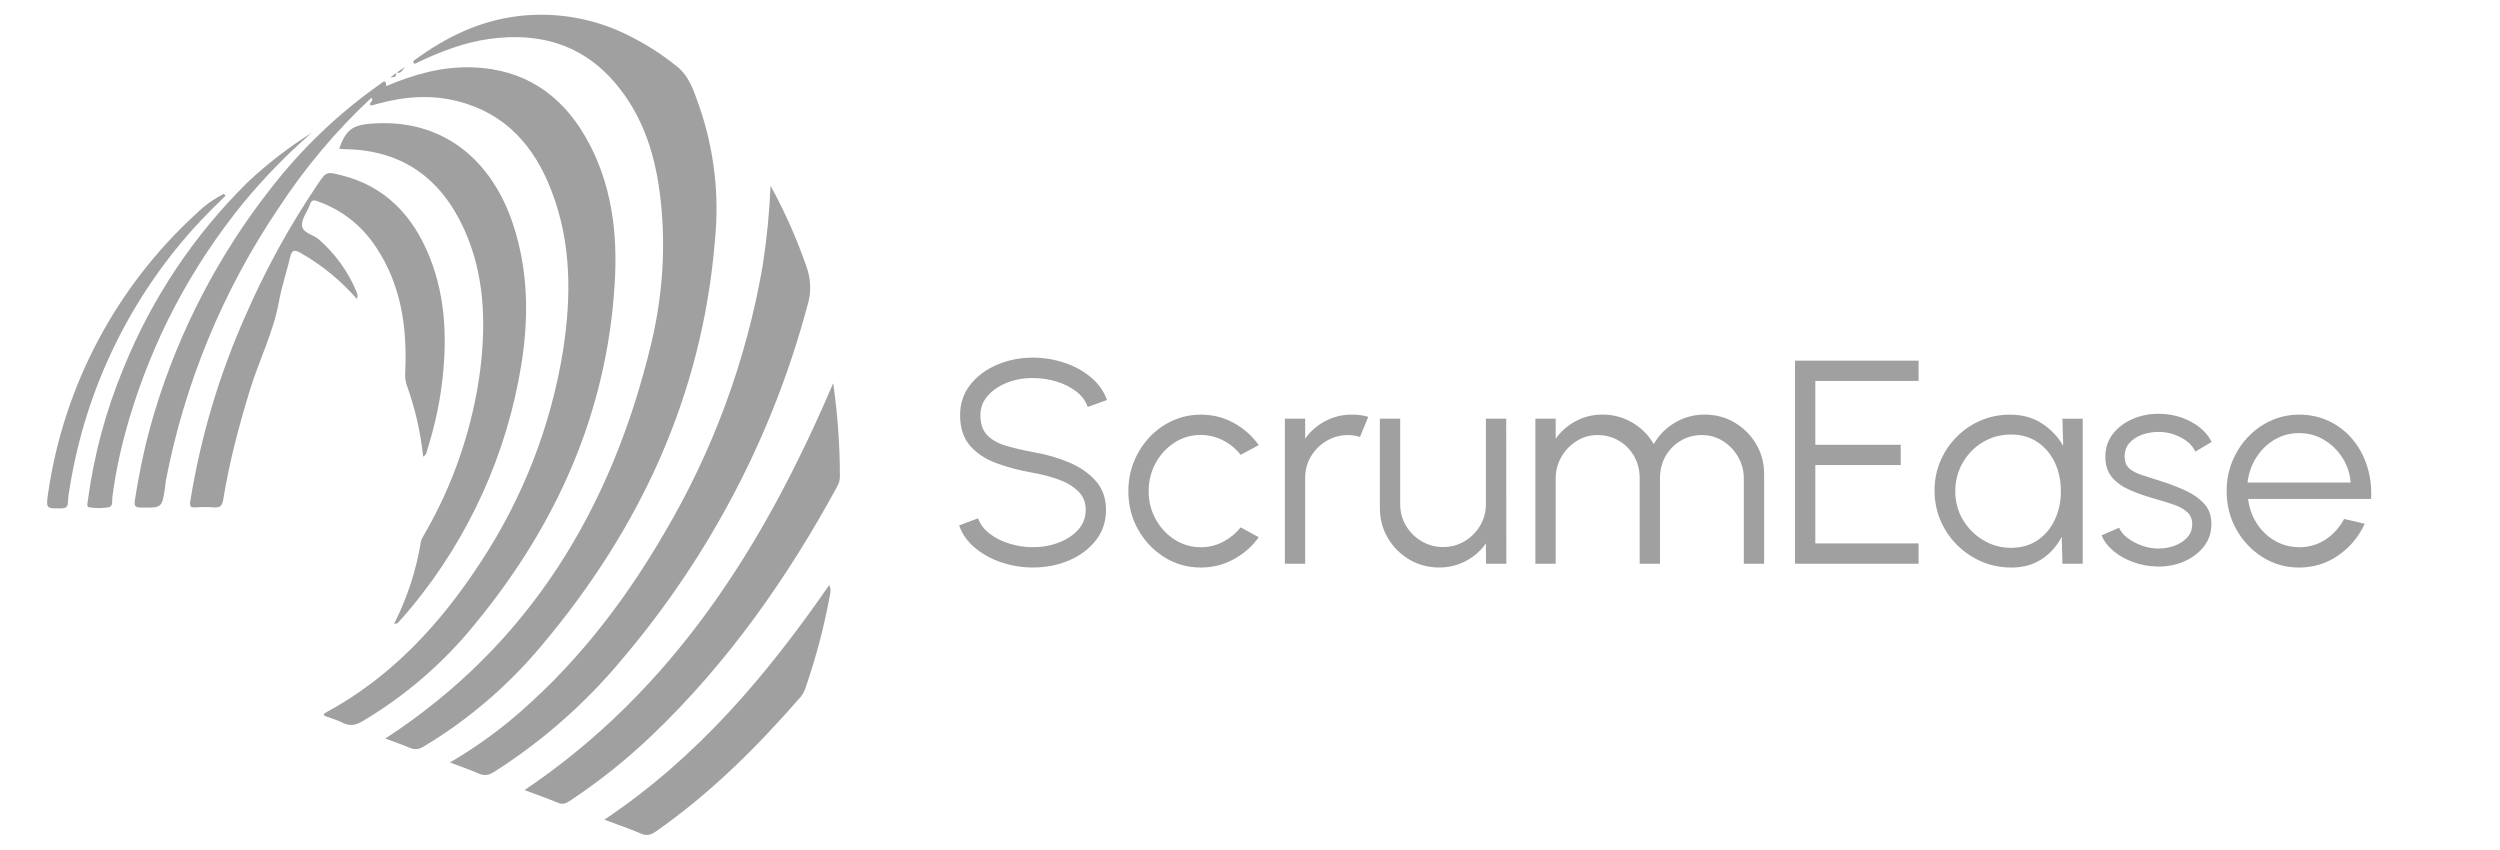 <svg width="562" height="191" viewBox="0 0 562 191" fill="none" xmlns="http://www.w3.org/2000/svg">
<path d="M232.2 127.573C229.768 127.573 227.415 127.191 225.141 126.429C222.872 125.667 220.89 124.58 219.196 123.169C217.501 121.759 216.304 120.073 215.604 118.112L219.876 116.515C220.355 117.864 221.231 119.023 222.503 119.993C223.776 120.957 225.266 121.701 226.974 122.223C228.675 122.747 230.417 123.008 232.201 123.008C234.292 123.008 236.239 122.659 238.04 121.959C239.842 121.266 241.298 120.295 242.407 119.047C243.516 117.793 244.07 116.319 244.07 114.625C244.07 112.911 243.493 111.5 242.34 110.392C241.187 109.283 239.704 108.407 237.889 107.764C236.075 107.121 234.179 106.627 232.2 106.281C229.095 105.739 226.307 104.999 223.836 104.06C221.372 103.128 219.423 101.808 217.986 100.099C216.549 98.392 215.831 96.137 215.831 93.334C215.831 90.706 216.593 88.425 218.118 86.49C219.637 84.557 221.644 83.057 224.139 81.993C226.627 80.927 229.314 80.395 232.201 80.395C234.569 80.395 236.884 80.763 239.146 81.501C241.408 82.238 243.402 83.313 245.128 84.724C246.861 86.141 248.105 87.871 248.861 89.912L244.523 91.481C244.051 90.107 243.178 88.938 241.906 87.975C240.633 87.004 239.149 86.263 237.455 85.754C235.76 85.244 234.008 84.989 232.2 84.988C230.139 84.969 228.211 85.312 226.416 86.018C224.62 86.724 223.168 87.7 222.06 88.948C220.951 90.201 220.396 91.663 220.396 93.334C220.396 95.292 220.913 96.798 221.946 97.85C222.979 98.903 224.387 99.691 226.17 100.213C227.953 100.736 229.963 101.205 232.2 101.621C235.117 102.119 237.823 102.893 240.318 103.945C242.819 105.004 244.832 106.406 246.357 108.152C247.875 109.903 248.634 112.061 248.634 114.625C248.634 117.234 247.875 119.511 246.357 121.458C244.833 123.405 242.826 124.911 240.337 125.976C237.848 127.04 235.135 127.573 232.2 127.573ZM278.896 118.548L282.969 120.768C281.488 122.829 279.614 124.479 277.347 125.72C275.072 126.961 272.608 127.581 269.955 127.581C266.956 127.581 264.225 126.81 261.761 125.267C259.292 123.723 257.323 121.653 255.854 119.057C254.387 116.455 253.653 113.58 253.653 110.429C253.653 108.042 254.078 105.808 254.929 103.729C255.779 101.656 256.948 99.832 258.435 98.257C259.922 96.676 261.655 95.441 263.633 94.552C265.611 93.657 267.718 93.21 269.955 93.21C272.608 93.21 275.071 93.83 277.346 95.071C279.614 96.312 281.488 97.975 282.968 100.062L278.896 102.245C277.762 100.809 276.404 99.706 274.822 98.937C273.234 98.163 271.612 97.775 269.955 97.775C267.763 97.775 265.775 98.358 263.992 99.524C262.208 100.689 260.8 102.226 259.768 104.135C258.734 106.051 258.217 108.149 258.217 110.429C258.217 112.71 258.746 114.808 259.805 116.724C260.857 118.639 262.275 120.167 264.058 121.307C265.842 122.448 267.807 123.018 269.955 123.018C271.738 123.018 273.414 122.605 274.983 121.78C276.545 120.954 277.85 119.878 278.896 118.548ZM293.402 126.722H288.837V94.118H293.402V98.616C294.555 96.965 296.055 95.651 297.901 94.675C299.747 93.691 301.756 93.199 303.93 93.199C305.19 93.199 306.409 93.363 307.588 93.691L305.727 98.228C304.813 97.945 303.921 97.803 303.052 97.803C301.293 97.803 299.68 98.238 298.213 99.107C296.745 99.976 295.576 101.139 294.706 102.595C293.837 104.05 293.402 105.669 293.402 107.453V126.722ZM310.196 114.238V94.118H314.761V113.322C314.761 115.104 315.195 116.723 316.065 118.179C316.934 119.634 318.102 120.797 319.571 121.666C321.039 122.535 322.652 122.97 324.41 122.97C326.193 122.97 327.805 122.535 329.248 121.666C330.697 120.797 331.857 119.634 332.727 118.179C333.596 116.723 334.03 115.104 334.03 113.322V94.118H338.595L338.624 126.722H334.058L334.03 122.158C332.878 123.808 331.381 125.125 329.541 126.108C327.708 127.084 325.704 127.573 323.531 127.573C321.073 127.573 318.834 126.974 316.811 125.777C314.788 124.58 313.182 122.97 311.991 120.948C310.794 118.931 310.196 116.695 310.196 114.238ZM349.717 126.722H345.153V94.118H349.717V98.616C350.889 96.965 352.389 95.651 354.216 94.675C356.043 93.691 358.044 93.199 360.217 93.199C362.674 93.199 364.924 93.805 366.965 95.015C369.012 96.219 370.61 97.822 371.758 99.826C372.91 97.822 374.497 96.219 376.52 95.015C378.542 93.805 380.782 93.2 383.239 93.2C385.696 93.2 387.933 93.799 389.949 94.996C391.972 96.193 393.582 97.803 394.779 99.826C395.976 101.848 396.574 104.088 396.574 106.545V126.722H392.009V107.547C392.009 105.808 391.584 104.201 390.733 102.727C389.889 101.247 388.755 100.056 387.331 99.154C385.907 98.254 384.325 97.803 382.586 97.803C380.847 97.803 379.266 98.222 377.843 99.06C376.419 99.898 375.281 101.048 374.431 102.509C373.587 103.978 373.165 105.657 373.165 107.547V126.722H368.6V107.547C368.6 105.657 368.175 103.978 367.325 102.509C366.48 101.048 365.339 99.898 363.903 99.06C362.467 98.221 360.879 97.803 359.139 97.803C357.426 97.803 355.851 98.253 354.414 99.153C352.977 100.053 351.837 101.245 350.993 102.727C350.143 104.201 349.717 105.808 349.717 107.547V126.722ZM431.296 126.722H403.52V81.076H431.296V85.64H408.085V99.987H427.289V104.551H408.085V122.158H431.297L431.296 126.722ZM463.805 100.222L463.635 94.127H468.2V126.732H463.635L463.475 120.664C462.41 122.731 460.923 124.401 459.014 125.673C457.099 126.946 454.815 127.582 452.162 127.582C449.775 127.582 447.535 127.132 445.443 126.231C443.358 125.324 441.521 124.079 439.933 122.498C438.345 120.91 437.108 119.074 436.221 116.988C435.331 114.897 434.887 112.657 434.887 110.268C434.887 107.919 435.325 105.71 436.2 103.643C437.082 101.583 438.302 99.769 439.858 98.201C441.408 96.638 443.209 95.416 445.263 94.533C447.317 93.65 449.519 93.209 451.869 93.21C454.585 93.21 456.954 93.859 458.976 95.158C460.999 96.449 462.609 98.137 463.806 100.223M452.07 123.15C454.394 123.15 456.394 122.577 458.07 121.43C459.739 120.289 461.025 118.752 461.927 116.818C462.834 114.883 463.287 112.754 463.287 110.429C463.287 108.042 462.831 105.884 461.918 103.956C461.003 102.034 459.708 100.509 458.032 99.382C456.356 98.248 454.368 97.681 452.069 97.681C449.763 97.681 447.658 98.251 445.756 99.391C443.853 100.531 442.344 102.069 441.229 104.003C440.108 105.938 439.547 108.08 439.547 110.429C439.547 112.799 440.123 114.944 441.277 116.866C442.429 118.794 443.957 120.321 445.86 121.449C447.757 122.583 449.827 123.15 452.07 123.15ZM484.796 127.355C483.013 127.311 481.274 126.983 479.579 126.371C477.878 125.767 476.398 124.942 475.138 123.897C473.878 122.851 472.977 121.667 472.435 120.343L476.376 118.642C476.728 119.492 477.377 120.27 478.322 120.976C479.267 121.681 480.348 122.248 481.564 122.678C482.78 123.099 483.986 123.31 485.184 123.31C486.507 123.31 487.745 123.093 488.898 122.658C490.052 122.224 490.993 121.597 491.724 120.778C492.448 119.965 492.811 119.004 492.811 117.894C492.811 116.698 492.42 115.759 491.639 115.079C490.857 114.392 489.868 113.847 488.671 113.444C487.474 113.041 486.245 112.657 484.985 112.292C482.685 111.662 480.654 110.965 478.89 110.203C477.132 109.44 475.758 108.467 474.77 107.283C473.78 106.098 473.285 104.57 473.285 102.699C473.285 100.72 473.843 99.01 474.959 97.567C476.08 96.124 477.547 95.006 479.362 94.211C481.176 93.416 483.117 93.02 485.184 93.021C487.836 93.021 490.256 93.598 492.442 94.751C494.622 95.897 496.203 97.428 497.187 99.344L493.5 101.527C493.11 100.639 492.49 99.867 491.639 99.212C490.788 98.563 489.827 98.052 488.756 97.681C487.679 97.309 486.586 97.114 485.477 97.094C484.084 97.075 482.789 97.277 481.592 97.699C480.402 98.121 479.441 98.745 478.71 99.57C477.985 100.396 477.623 101.408 477.623 102.605C477.623 103.802 477.979 104.709 478.692 105.326C479.41 105.943 480.383 106.444 481.612 106.829C482.84 107.207 484.226 107.648 485.77 108.152C487.748 108.782 489.607 109.497 491.346 110.297C493.085 111.104 494.486 112.105 495.55 113.302C496.616 114.493 497.139 116.002 497.12 117.829C497.12 119.788 496.531 121.496 495.353 122.952C494.181 124.407 492.659 125.522 490.788 126.298C488.924 127.066 486.926 127.419 484.796 127.356M516.852 127.582C513.853 127.582 511.118 126.811 508.649 125.267C506.185 123.723 504.22 121.653 502.752 119.057C501.284 116.455 500.55 113.58 500.55 110.429C500.55 108.042 500.972 105.808 501.816 103.729C502.666 101.656 503.835 99.832 505.322 98.257C506.816 96.676 508.551 95.441 510.53 94.552C512.508 93.657 514.615 93.21 516.852 93.21C519.265 93.21 521.486 93.689 523.515 94.647C525.55 95.605 527.302 96.944 528.769 98.663C530.237 100.377 531.346 102.387 532.096 104.693C532.846 106.999 533.155 109.487 533.022 112.159H505.369C505.634 114.225 506.293 116.072 507.344 117.697C508.403 119.328 509.752 120.617 511.39 121.562C513.028 122.507 514.849 122.992 516.852 123.018C519.025 123.018 520.988 122.451 522.74 121.317C524.485 120.189 525.89 118.635 526.954 116.657L531.585 117.734C530.281 120.627 528.316 122.989 525.688 124.822C523.055 126.662 520.109 127.582 516.852 127.582ZM505.247 108.473H528.43C528.272 106.451 527.657 104.599 526.586 102.916C525.508 101.228 524.122 99.88 522.428 98.872C520.733 97.864 518.874 97.36 516.852 97.36C514.829 97.36 512.98 97.854 511.305 98.843C509.635 99.832 508.268 101.168 507.203 102.85C506.137 104.531 505.485 106.406 505.247 108.472" fill="#A0A0A0"/>
<path fill-rule="evenodd" clip-rule="evenodd" d="M88.686 17.305L88.783 17.257L88.832 17.233L88.905 17.16L88.953 17.111C88.953 17.079 88.969 17.055 89.001 17.038V16.942L89.027 16.916V16.844L89.051 16.796V16.698L89.075 16.649V16.504L89.099 16.382L89.196 16.309L89.124 16.261V16.382L87.737 17.427L88.686 17.305ZM89.22 16.285C90.168 16.625 90.461 15.751 90.921 15.191L91.043 15.095L91.165 14.972L89.22 16.285ZM121.785 145.083C143.972 118.74 157.873 88.727 160.715 54.074C161.752 43.851 160.542 33.525 157.169 23.818C156.002 20.611 155.03 17.184 152.162 14.924C148.954 12.332 145.495 10.096 141.785 8.217C133.982 4.172 125.141 2.571 116.414 3.624C107.764 4.693 100.254 8.339 93.328 13.417L93.231 13.49C92.987 13.66 92.793 13.831 92.987 14.194C93.352 14.438 93.595 14.194 93.887 14.024C99.038 11.594 104.337 9.529 109.998 8.751C121.761 7.123 131.748 10.258 139.234 19.809C145.504 27.78 147.861 37.184 148.711 47.026C149.61 57.233 148.759 67.366 146.377 77.307C137.508 114.244 119.161 144.792 86.646 166.008C86.614 165.959 86.614 165.967 86.646 166.031C88.491 166.735 90.363 167.368 92.162 168.122C93.255 168.583 94.106 168.461 95.151 167.879C105.238 161.839 114.234 154.14 121.76 145.108" fill="#A0A0A0"/>
<path fill-rule="evenodd" clip-rule="evenodd" d="M106.831 140.223C125.106 117.987 136.408 92.835 138.18 63.843C138.91 52.251 137.501 40.927 131.546 30.647C125.957 21.023 117.646 15.555 106.273 15.143C99.419 14.9 93.053 16.723 86.832 19.348C86.784 17.597 85.981 18.52 85.374 18.958C76.09 25.497 67.834 33.385 60.877 42.361C49.123 57.335 40.263 74.37 34.753 92.592C32.761 99.153 31.351 105.812 30.307 112.567C30.136 113.734 30.404 114.075 31.619 114.099C36.431 114.172 36.431 114.22 37.111 109.482L37.281 108.072C41.503 86.121 50.135 65.255 62.653 46.735C68.561 37.686 75.546 29.386 83.454 22.019C84.231 22.603 82.919 23.016 83.211 23.551C83.211 23.583 83.235 23.624 83.284 23.673H83.721L84.693 23.381C90.744 21.704 96.844 21.193 102.967 22.773C113.662 25.52 120.101 32.858 123.94 42.798C128.485 54.536 128.46 66.662 126.565 78.862C123.816 95.877 117.479 112.114 107.974 126.493C98.933 140.345 87.949 152.252 73.174 160.224C72.981 160.345 72.688 160.467 72.834 160.806L73.174 161.001C74.51 161.487 75.896 161.9 77.159 162.532C78.715 163.285 79.93 163.018 81.436 162.168C91.139 156.422 99.739 148.99 106.831 140.223ZM140.076 147.926C159.553 124.923 173.695 97.893 181.486 68.776C182.409 65.889 182.341 62.775 181.293 59.93C179.115 53.657 176.416 47.576 173.224 41.752C172.966 47.775 172.373 53.779 171.45 59.736C167.78 80.981 160.27 101.379 149.287 119.931C139.979 135.922 128.727 150.332 114.39 162.216C110.218 165.615 105.79 168.686 101.146 171.402C103.527 172.301 105.616 173.03 107.658 173.905C108.897 174.464 109.869 174.269 111.012 173.565C121.985 166.596 131.793 157.944 140.076 147.926Z" fill="#A0A0A0"/>
<path fill-rule="evenodd" clip-rule="evenodd" d="M95.305 120.273C95.037 120.759 94.722 121.22 94.625 121.731C93.582 128.169 91.549 134.408 88.597 140.224C89.012 140.151 89.278 140.176 89.4 140.078C90.534 138.831 91.644 137.551 92.729 136.238C105.543 120.624 113.988 101.891 117.201 81.948C118.902 71.329 118.756 60.733 115.33 50.404C110.64 36.164 99.655 26.468 83.323 27.805C79.241 28.144 77.783 29.165 76.253 33.394L76.397 33.467L77.42 33.54C90.348 33.661 99.145 40.052 104.369 51.596C108.938 61.73 109.278 72.471 107.941 83.284C106.213 96.327 101.918 108.899 95.305 120.273Z" fill="#A0A0A0"/>
<path fill-rule="evenodd" clip-rule="evenodd" d="M80.206 67.181C80.302 66.954 80.359 66.76 80.375 66.598C80.371 66.262 80.296 65.931 80.156 65.626C78.265 61.036 75.318 56.956 71.555 53.718C70.291 52.698 67.982 52.333 67.884 50.68C67.788 49.174 69.099 47.594 69.659 46.015C69.998 45.018 70.387 44.872 71.385 45.236C76.925 47.23 81.315 50.68 84.555 55.589C90.192 64.094 91.554 73.621 91.093 83.561C91.045 84.678 91.093 85.699 91.481 86.72C93.332 91.868 94.556 97.22 95.126 102.661C95.977 102.176 95.953 101.397 96.146 100.79C97.579 96.27 98.62 91.636 99.257 86.938C100.546 77.023 100.351 67.181 96.56 57.728C92.867 48.566 86.718 41.932 76.852 39.428C73.328 38.529 73.351 38.554 71.336 41.543C65.088 50.791 59.702 60.593 55.247 70.826C49.287 84.173 45.096 98.241 42.78 112.674C42.611 113.816 42.78 114.132 43.899 114.059C45.323 113.963 46.752 113.963 48.176 114.059C49.609 114.181 49.998 113.524 50.192 112.237C51.553 103.876 53.716 95.712 56.195 87.643C58.236 80.984 61.444 74.739 62.708 67.813C63.315 64.411 64.434 61.154 65.235 57.801C65.6 56.318 66.062 56.002 67.521 56.829C72.304 59.538 76.593 63.038 80.206 67.181ZM187.303 86.136C171.724 122.661 151.384 155.056 117.921 177.608C120.496 178.58 122.976 179.455 125.406 180.451C126.378 180.864 127.107 180.694 127.981 180.111C134.662 175.71 140.925 170.707 146.694 165.165C163.705 148.883 177.023 129.904 188.225 109.32C188.63 108.607 188.825 107.838 188.809 107.012C188.798 100.027 188.295 93.051 187.303 86.136ZM135.855 184.266C138.845 185.385 141.518 186.283 144.118 187.4C145.43 187.959 146.355 187.668 147.448 186.915C159.72 178.337 170.218 167.887 179.987 156.659C180.643 155.906 180.959 155.032 181.25 154.133C183.487 147.612 185.242 140.935 186.5 134.156C186.646 133.379 186.913 132.529 186.404 131.531C172.357 151.823 156.731 170.318 135.855 184.266ZM69.95 29.927C64.912 33.104 60.185 36.749 55.832 40.814C43.711 52.71 34.165 66.971 27.787 82.71C23.817 92.269 21.144 102.168 19.767 112.406C19.719 112.966 19.353 113.938 20.01 114.034C21.5 114.277 22.974 114.277 24.433 114.034C25.455 113.84 25.162 112.576 25.259 111.775C26.012 105.844 27.325 100.037 29.001 94.326C34.332 76.343 42.927 60.069 54.785 45.504C59.419 39.914 64.474 34.73 69.95 29.951" fill="#A0A0A0"/>
<path fill-rule="evenodd" clip-rule="evenodd" d="M50.719 44.004L50.33 43.567C48.023 44.725 45.915 46.242 44.085 48.063C26.201 64.421 14.481 86.428 10.888 110.397C10.305 114.382 10.281 114.334 13.804 114.285C14.825 114.237 15.262 113.97 15.262 112.925C15.327 111.758 15.472 110.616 15.699 109.498C19.315 87.102 29.518 66.291 45.007 49.716C46.87 47.772 48.774 45.86 50.718 43.981" fill="#A0A0A0"/>
</svg>
